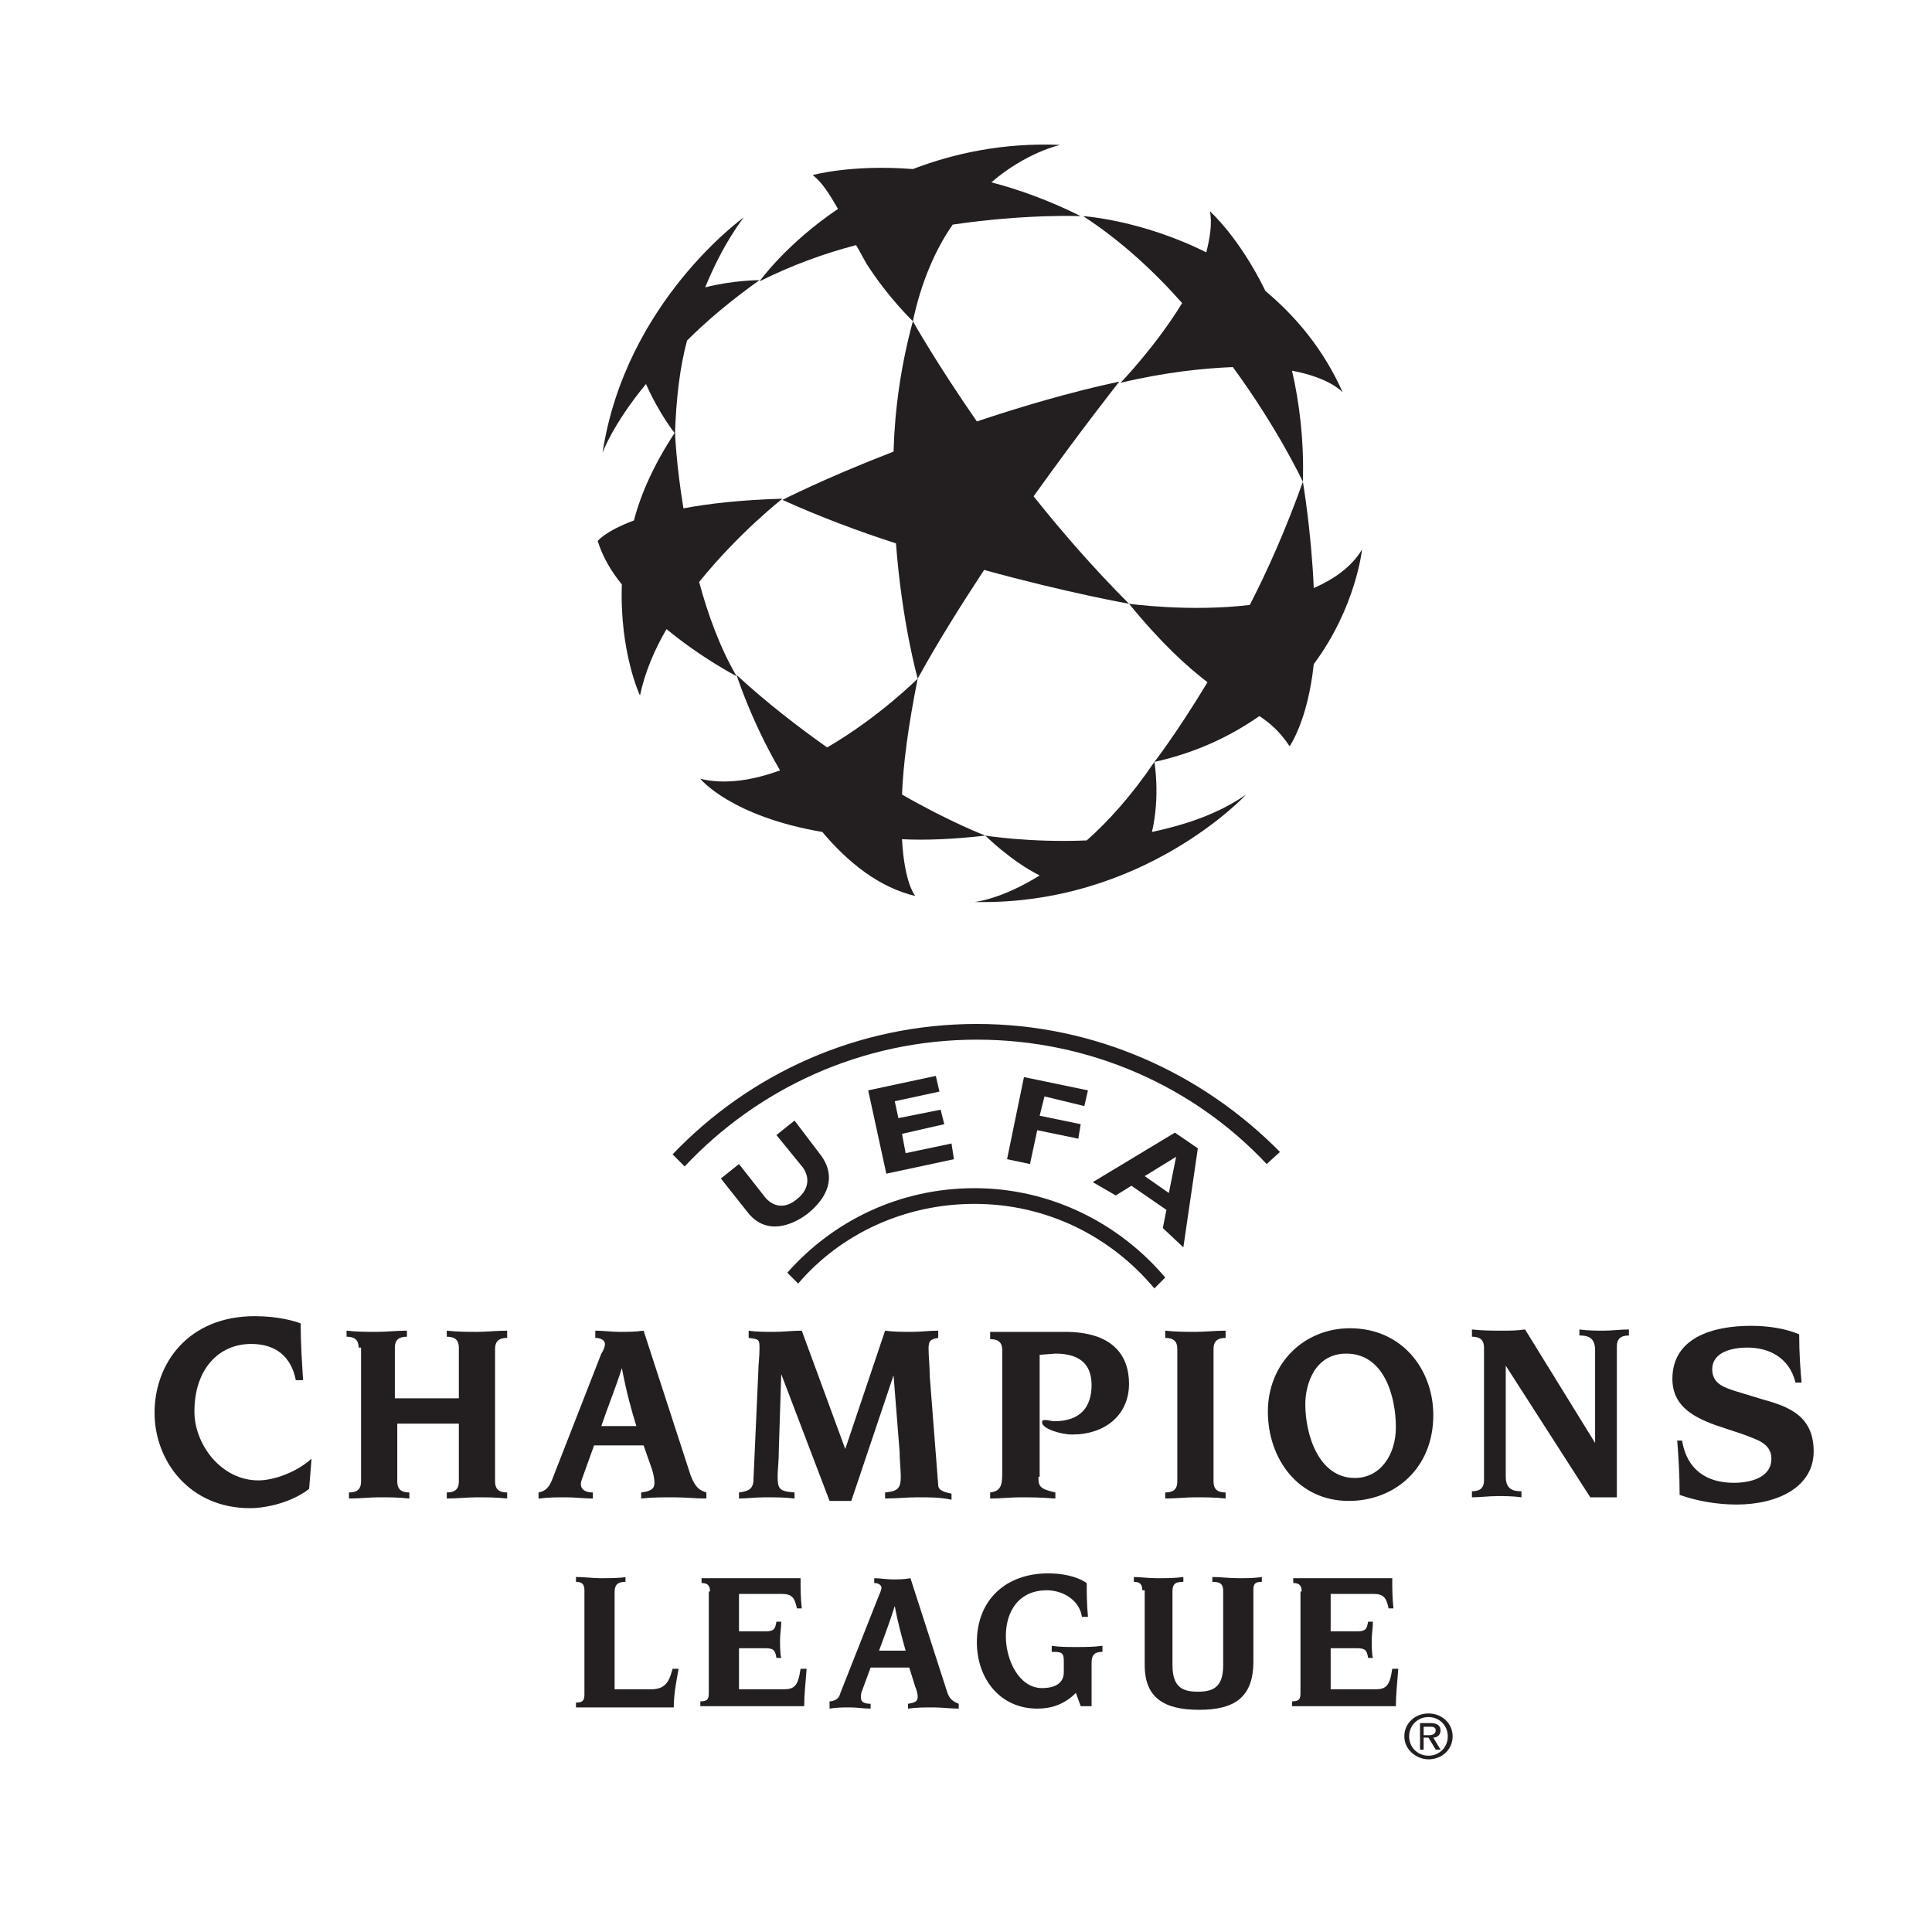 <?xml version="1.0" encoding="utf-8"?>
<!-- Generator: Adobe Illustrator 19.1.0, SVG Export Plug-In . SVG Version: 6.00 Build 0)  -->
<svg version="1.1" id="Layer_1" xmlns="http://www.w3.org/2000/svg" xmlns:xlink="http://www.w3.org/1999/xlink" x="0px" y="0px"
	 viewBox="0 0 160 160" style="enable-background:new 0 0 160 160;" xml:space="preserve">
<style type="text/css">
	.st0{fill:#231F20;}
	.st1{fill-rule:evenodd;clip-rule:evenodd;fill:#231F20;}
</style>
<g>
	<path class="st0" d="M81.5,47.2c6.9,1.9,12,2.8,12,2.8c-2.9-2.9-5.6-6-7.9-8.9c4-5.6,7.1-9.5,7.1-9.5c-4.2,0.9-8.2,2.1-11.8,3.3
		c-3.4-4.9-5.3-8.3-5.3-8.3c-1,3.7-1.5,7.3-1.6,10.8c-5.7,2.2-9.2,4-9.2,4c3.1,1.4,6.3,2.6,9.4,3.6c0.5,6.6,1.8,11.2,1.8,11.2
		C77.7,53.1,79.6,50.1,81.5,47.2"/>
	<path class="st0" d="M112.8,45.5c-0.9,1.5-2.4,2.5-4,3.2c-0.2-4.7-0.9-8.8-0.9-8.8c-1.4,3.9-2.9,7.3-4.4,10.2c-5,0.6-10-0.1-10-0.1
		c2.7,3.3,4.8,5.2,6.5,6.5c-2.6,4.3-4.4,6.6-4.4,6.6c3.6-0.8,6.4-2.2,8.7-3.8c0.9,0.6,1.7,1.3,2.5,2.5c0,0,1.5-2.1,2-6.8
		C112.3,50.3,112.8,45.5,112.8,45.5"/>
	<path class="st0" d="M111.2,32.5c-1.6-3.6-3.9-6.3-6.4-8.4c-2.2-4.5-4.6-6.6-4.6-6.6c0.2,1,0,2.2-0.3,3.4c-5.4-2.7-10.2-3-10.2-3
		c3.1,2,5.9,4.6,8.2,7.2c-2.2,3.6-5.1,6.6-5.1,6.6c3.8-0.9,6.9-1.2,9.3-1.3c3.8,5.2,5.8,9.5,5.8,9.5c0.1-3.5-0.3-6.6-0.9-9.2
		C110.2,31.3,111.2,32.5,111.2,32.5"/>
	<path class="st0" d="M89.5,17.9c-2.6-1.3-5.1-2.2-7.4-2.8c2.9-2.5,5.7-3.1,5.7-3.1c-4.7-0.2-8.8,0.7-12.2,2
		c-5.1-0.4-8.3,0.5-8.3,0.5c0.8,0.6,1.4,1.6,2.1,2.8c-4.3,2.9-6.5,6-6.5,6c2.6-1.3,5.3-2.3,8-3c0.3,0.5,0.6,1.1,0.9,1.6
		c1.8,2.8,3.8,4.7,3.8,4.7c0.7-3.3,1.9-6,3.3-8C85,17.7,89.5,17.9,89.5,17.9"/>
	<path class="st0" d="M56.9,28.2c1.6-1.6,3.6-3.3,6-5c0,0-2.2,0-4.5,0.6c1.5-3.7,3.2-5.8,3.2-5.8s-9.8,7-11.7,19.5
		c0,0,0.8-2.3,3.6-5.7c1.1,2.5,2.4,4.1,2.4,4.1C56,33,56.3,30.4,56.9,28.2"/>
	<path class="st0" d="M64.8,41.3c-3.4,0.1-6.1,0.4-8.2,0.8c-0.6-3.6-0.7-6.3-0.7-6.3c-1.7,2.6-2.8,5-3.4,7.3c-2.4,0.9-3,1.7-3,1.7
		c0.4,1.3,1.1,2.5,2,3.6C51.3,54,53,57.6,53,57.6c0.4-1.9,1.2-3.8,2.2-5.5C58.1,54.5,61,56,61,56c-1.4-2.4-2.4-5.2-3.1-7.8
		C61.2,44.1,64.8,41.3,64.8,41.3"/>
	<path class="st0" d="M81.6,69.2c0,0-2.9-1.1-6.9-3.4c0.1-2.5,0.5-5.6,1.3-9.6c0,0-3.2,3.2-7.5,5.7c-2.4-1.7-5-3.7-7.5-6
		c0,0,1.2,3.8,3.6,7.9c-2.2,0.8-4.5,1.2-6.6,0.7c0,0,2.5,3.1,10.1,4.4c2.1,2.5,4.7,4.6,7.7,5.3c0,0-0.9-1-1.1-4.7
		C76.7,69.6,79,69.5,81.6,69.2"/>
	<path class="st0" d="M95.4,68.9c0.7-3,0.2-5.8,0.2-5.8c-1.9,2.8-3.8,4.9-5.6,6.5c-4.7,0.2-8.4-0.4-8.4-0.4s2.1,2.1,4.5,3.3
		c-3.2,2-5.4,2.2-5.4,2.2c14,0.3,22.5-8.9,22.5-8.9C100.9,67.4,98.2,68.3,95.4,68.9"/>
	<path class="st0" d="M66.1,106.3c3.5-4.1,8.8-6.6,14.6-6.6c6,0,11.3,2.7,14.9,7l0.9-0.9c-3.8-4.5-9.5-7.4-15.8-7.4
		c-6.2,0-11.7,2.7-15.5,7L66.1,106.3"/>
	<polyline class="st0" points="79,96 73.4,97.2 71.9,90.3 77.5,89.1 77.8,90.4 74.1,91.2 74.4,92.6 77.9,91.9 78.2,93.1 74.7,93.9 
		75,95.5 78.8,94.7 79,96 	"/>
	<polyline class="st0" points="89.8,91.6 86.5,90.8 86.1,92.4 89.5,93.1 89.3,94.3 85.9,93.6 85.3,96.4 83.4,96 84.8,89.2 
		90.1,90.3 89.8,91.6 	"/>
	<path class="st0" d="M98,103.3l-1.7-1.6l0.3-1.5l-2.9-2L92.4,99l-1.9-1.1l6.8-4.1l1.9,1.3L98,103.3 M97.4,95.8l-2.6,1.6l2,1.4
		L97.4,95.8z"/>
	<path class="st0" d="M66.9,100.5c-1.3,1-3.4,1.8-4.9,0l-2.3-2.9l1.5-1.2l2.2,2.8c0.8,0.9,1.8,0.8,2.6,0.1c0.8-0.6,1.2-1.6,0.5-2.6
		L64.3,94l1.5-1.2l2.2,2.9C69.3,97.5,68.5,99.2,66.9,100.5"/>
	<path class="st0" d="M104.9,96.4c-6-6.4-14.6-10.3-24-10.3c-9.6,0-18.2,4.1-24.2,10.5l-1-1C62,89,70.9,84.8,80.9,84.8
		c9.8,0,18.7,4.1,25.1,10.6L104.9,96.4"/>
	<path class="st0" d="M111.7,124.3c-4.2,0-6.7-3.5-6.7-7.4c0-4,3-6.9,6.8-6.9c4.3,0,6.9,3.4,6.9,7.2
		C118.7,121.6,115.5,124.3,111.7,124.3 M111.5,112.1c-2.6,0-3.4,2.5-3.4,4.2c0,2.5,1.1,6.1,4.1,6.1c2.1,0,3.4-1.9,3.4-4.2
		C115.6,115.6,114.6,112.1,111.5,112.1z"/>
	<path class="st0" d="M86,122.3c0,0.8,0.1,1,1.4,1.3v0.5c-1.3-0.1-2.2-0.1-2.9-0.1c-0.8,0-1.6,0.1-2.5,0.1v-0.5c0.8-0.1,1-0.5,1-1.5
		v-10.3c0-0.6-0.3-0.9-1-0.9v-0.6h6.2c3.9,0,5.3,1.9,5.3,4.3c0,2.6-2,4.2-4.7,4.2c-1,0-2.5-0.5-2.5-1c0-0.2,0.1-0.2,0.3-0.2
		c0.2,0,0.5,0.1,0.7,0.1c2.2,0,3.1-1.2,3.1-3c0-1.9-1.2-2.6-3-2.6l-1.3,0.1V122.3"/>
	<path class="st0" d="M97.5,111.7c0-0.6-0.3-0.9-1-0.9v-0.6c0.9,0.1,1.8,0.1,2.5,0.1c0.8,0,1.6-0.1,2.5-0.1v0.6c-0.7,0-1,0.3-1,0.9
		v11c0,0.6,0.3,0.9,1,0.9v0.5c-0.9-0.1-1.7-0.1-2.5-0.1c-0.8,0-1.6,0.1-2.5,0.1v-0.5c0.7,0,1-0.3,1-0.9V111.7"/>
	<path class="st0" d="M122.9,111.6c0-0.6-0.3-0.9-1-0.9v-0.6c0.9,0.1,1.7,0.1,2.5,0.1c0.6,0,1.2,0,1.9-0.1l5.8,9.4h0v-7.7
		c0-1.1-0.7-1.2-1.3-1.2v-0.5c0.7,0.1,1.4,0.1,2,0.1c0.7,0,1.4-0.1,2.1-0.1v0.5c-0.7,0-1,0.3-1,0.9v12.5h-2.2l-7-10.9h0v9.2
		c0,1.1,0.7,1.2,1.3,1.2v0.5c-0.7-0.1-1.4-0.1-2-0.1c-0.7,0-1.4,0.1-2.1,0.1v-0.5c0.7,0,1-0.3,1-0.9V111.6"/>
	<path class="st0" d="M139.3,119.3c0.4,2.4,2,3.5,4.3,3.5c1.3,0,3.1-0.4,3.1-2c0-1.3-1.3-1.6-2.3-2l-1.5-0.5
		c-2.2-0.7-4.4-1.6-4.4-4.1c0-3.4,3.3-4.4,6.5-4.4c1.4,0,2.8,0.2,4,0.7c0,1.6,0.1,2.9,0.2,4h-0.5c-0.5-2-2.1-2.9-4-2.9
		c-1.1,0-2.9,0.3-2.9,1.8c0,1.2,1,1.5,1.9,1.8l2.3,0.7c2.2,0.6,4.2,1.4,4.2,4.3c0,2.9-2.9,4.4-6.4,4.4c-1.6,0-3.3-0.3-4.7-0.8
		c0-1.7-0.1-3.2-0.2-4.5H139.3"/>
	<path class="st0" d="M29.7,111.6c0-0.6-0.3-0.9-1-0.9v-0.5c0.9,0.1,1.7,0.1,2.5,0.1c0.8,0,1.6-0.1,2.5-0.1v0.5c-0.7,0-1,0.3-1,0.9
		v4.2H38v-4.2c0-0.6-0.3-0.9-1-0.9v-0.5c0.9,0.1,1.8,0.1,2.5,0.1c0.8,0,1.6-0.1,2.5-0.1v0.6c-0.7,0-1,0.3-1,0.9l0,11
		c0,0.6,0.3,0.9,1,0.9v0.5c-0.9-0.1-1.8-0.1-2.5-0.1c-0.8,0-1.6,0.1-2.5,0.1v-0.5c0.7,0,1-0.3,1-0.9v-4.8h-5.1v4.8
		c0,0.6,0.3,0.9,1,0.9v0.5c-0.9-0.1-1.7-0.1-2.5-0.1c-0.8,0-1.6,0.1-2.5,0.1v-0.5c0.7,0,1-0.3,1-0.9V111.6"/>
	<path class="st0" d="M49.8,118.1c0.5-1.5,1.2-3.2,1.7-4.8h0c0.4,2.1,0.8,3.5,1.2,4.8H49.8 M44.7,124.1c0.7-0.1,1.5-0.1,2.2-0.1
		c0.7,0,1.5,0.1,2.2,0.1v-0.5c-0.7,0-1-0.3-1-0.7c0-0.2,0.1-0.4,0.2-0.7l0.9-2.5h4.1l0.7,2c0.1,0.3,0.2,0.8,0.2,1.1
		c0,0.5-0.3,0.7-1.1,0.8v0.5c0.9-0.1,1.8-0.1,2.7-0.1c0.9,0,1.8,0.1,2.7,0.1v-0.5c-0.6-0.2-0.9-0.4-1.3-1.4l-3.9-12
		c-0.7,0.1-1.3,0.1-2,0.1c-0.7,0-1.3-0.1-2-0.1v0.6c0.6,0,0.8,0.3,0.8,0.5c0,0.2-0.1,0.5-0.3,0.8l-4.1,10.5c-0.2,0.5-0.5,0.9-1.1,1
		V124.1z"/>
	<path class="st0" d="M62.8,113.6c0-0.6,0.1-1.2,0.1-2c0-0.7-0.1-0.7-0.9-0.8v-0.6c0.6,0.1,1.4,0.1,2.1,0.1c0.8,0,1.5-0.1,2.3-0.1
		L70,120l3.3-9.8c0.7,0.1,1.5,0.1,2.2,0.1c0.7,0,1.5-0.1,2.2-0.1v0.6c-0.7,0.1-0.8,0.3-0.8,0.9c0,0.6,0.1,1.5,0.1,2.3l0.7,9
		c0,0.5,0.7,0.6,1.1,0.7v0.5C77.9,124,77,124,76,124c-0.9,0-1.8,0.1-2.7,0.1v-0.5c1-0.1,1.3-0.3,1.3-1.3c0-0.5-0.1-1.5-0.1-2.1
		l-0.5-6.3h0l-3.5,10.4h-1.8l-4-10.5h0l-0.2,6.2c0,1.1-0.1,1.7-0.1,2.2c0,1.1,0.1,1.3,1.4,1.4v0.5c-0.8-0.1-1.6-0.1-2.4-0.1
		c-0.8,0-1.6,0.1-2.2,0.1v-0.5c0.8-0.1,1.2-0.3,1.2-1.1L62.8,113.6"/>
	<path class="st0" d="M25.6,123.3c-1.4,1.1-3.5,1.6-4.9,1.6c-5,0-7.9-3.9-7.9-7.9c0-4.1,2.8-8,8.3-8c1.9,0,3.3,0.4,3.8,0.6
		c0,1.6,0.1,3.1,0.2,4.7h-0.6c-0.4-2-1.7-3-3.7-3c-2.7,0-4.7,2.1-4.7,5.6c0,2.7,2.2,5.7,5.3,5.7c1.3,0,3.2-0.7,4.4-1.8L25.6,123.3"
		/>
	<path class="st0" d="M48.4,131.7c0-0.5-0.2-0.7-0.7-0.7v-0.4c0.7,0,1.4,0.1,2,0.1c0.7,0,1.7,0,2.1-0.1v0.4c-0.8,0-0.9,0.4-0.9,0.9
		v8h3c1.1,0,1.5-0.5,1.8-1.7h0.5c-0.2,1.1-0.4,2.1-0.4,3.2h-8.1v-0.4c0.6,0,0.7-0.2,0.7-0.7V131.7"/>
	<path class="st0" d="M58.8,131.8c0-0.5-0.2-0.7-0.7-0.7v-0.4h8.2c0,0.9,0,1.6,0.1,2.5h-0.4c-0.2-0.9-0.4-1.2-1.3-1.2h-3.5v3.1h2.2
		c0.7,0,0.8-0.2,0.9-0.8h0.4c0,0.4-0.1,1.1-0.1,1.5c0,0.4,0,1.2,0.1,1.5h-0.4c-0.1-0.6-0.2-0.8-0.9-0.8h-2.2v3.4h3.7
		c0.9,0,1.2-0.3,1.4-1.7h0.5c-0.1,1.3-0.2,2.2-0.2,3.1H58v-0.4c0.6,0,0.7-0.2,0.7-0.7V131.8"/>
	<path class="st0" d="M68.8,140.9c0.5-0.1,0.7-0.3,0.8-0.7l3.2-8.1c0.1-0.2,0.2-0.5,0.2-0.6c0-0.2-0.2-0.4-0.6-0.4v-0.4
		c0.5,0,1,0.1,1.5,0.1c0.5,0,1,0,1.5-0.1l3,9.3c0.2,0.7,0.5,0.9,1,1.1v0.4c-0.7,0-1.4-0.1-2.1-0.1c-0.7,0-1.4,0-2.1,0.1v-0.4
		c0.6-0.1,0.8-0.2,0.8-0.6c0-0.2-0.1-0.6-0.2-0.8l-0.5-1.6h-3.2l-0.7,1.9c-0.1,0.2-0.1,0.4-0.1,0.6c0,0.3,0.2,0.5,0.8,0.5v0.4
		c-0.6,0-1.1-0.1-1.7-0.1c-0.6,0-1.1,0-1.7,0.1V140.9 M75,136.7c-0.3-1.1-0.6-2.1-0.9-3.7h0c-0.4,1.3-0.9,2.6-1.3,3.7H75z"/>
	<path class="st0" d="M88.1,137.5c0-0.7-0.3-0.7-1-0.7v-0.5c0.7,0.1,1.3,0.1,2,0.1c0.7,0,1.4,0,2.2-0.1v0.5c-0.6,0-0.9,0.2-0.9,0.9
		v3.6h-0.9l-0.4-1.1c-1,1-2.1,1.3-3.2,1.3c-3.1,0-5-2.5-5-5.5c0-3.5,2.4-5.7,5.9-5.7c1.1,0,2.3,0.2,3.2,0.8c0,0.8,0,1.7,0.1,2.8
		h-0.5c-0.2-1.4-1.6-2.2-2.9-2.2c-2.3,0-3.4,1.7-3.4,3.8c0,2,1.1,4.3,3,4.3c1.2,0,1.8-0.5,1.8-1.3V137.5"/>
	<path class="st0" d="M94.6,131.7c0-0.5-0.2-0.7-0.7-0.7v-0.4c0.5,0,1.2,0.1,1.9,0.1c0.8,0,1.5,0,2.2-0.1v0.4
		c-0.7,0-0.9,0.2-0.9,0.8v6.1c0,1.8,0.8,2.2,2.1,2.2c1.3,0,2.1-0.4,2.1-2.2v-6.1c0-0.6-0.2-0.8-0.9-0.8v-0.4c0.7,0,1.3,0.1,2.2,0.1
		c0.7,0,1.3,0,1.9-0.1v0.4c-0.6,0-0.7,0.2-0.7,0.7v5.9c0,3-1.6,4-4.5,4c-2.9,0-4.5-1-4.5-3.7V131.7"/>
	<path class="st0" d="M107.8,131.8c0-0.5-0.2-0.7-0.7-0.7v-0.4h8.2c0,0.9,0,1.6,0.1,2.5h-0.4c-0.2-0.9-0.4-1.2-1.3-1.2h-3.5v3.1h2.2
		c0.7,0,0.8-0.2,0.9-0.8h0.4c0,0.4-0.1,1.1-0.1,1.5c0,0.4,0,1.2,0.1,1.5h-0.4c-0.1-0.6-0.2-0.8-0.9-0.8h-2.2v3.4h3.7
		c0.9,0,1.2-0.3,1.4-1.7h0.5c-0.1,1.3-0.2,2.2-0.2,3.1H107v-0.4c0.6,0,0.7-0.2,0.7-0.7V131.8"/>
	<path class="st1" d="M118.3,145.7c1.1,0,2-0.8,2-1.9c0-1.1-0.9-1.9-2-1.9c-1.1,0-2,0.8-2,1.9C116.3,144.9,117.3,145.7,118.3,145.7
		 M116.7,143.8c0-0.9,0.7-1.6,1.6-1.6c0.9,0,1.6,0.7,1.6,1.6c0,0.9-0.7,1.6-1.6,1.6C117.4,145.4,116.7,144.7,116.7,143.8z
		 M117.9,143.9h0.4l0.6,1h0.4l-0.6-1c0.3,0,0.6-0.2,0.6-0.6c0-0.4-0.3-0.6-0.8-0.6h-0.9v2.2h0.3V143.9z M117.9,143.6V143h0.5
		c0.2,0,0.5,0,0.5,0.3c0,0.3-0.3,0.4-0.5,0.4H117.9z"/>
</g>
</svg>
